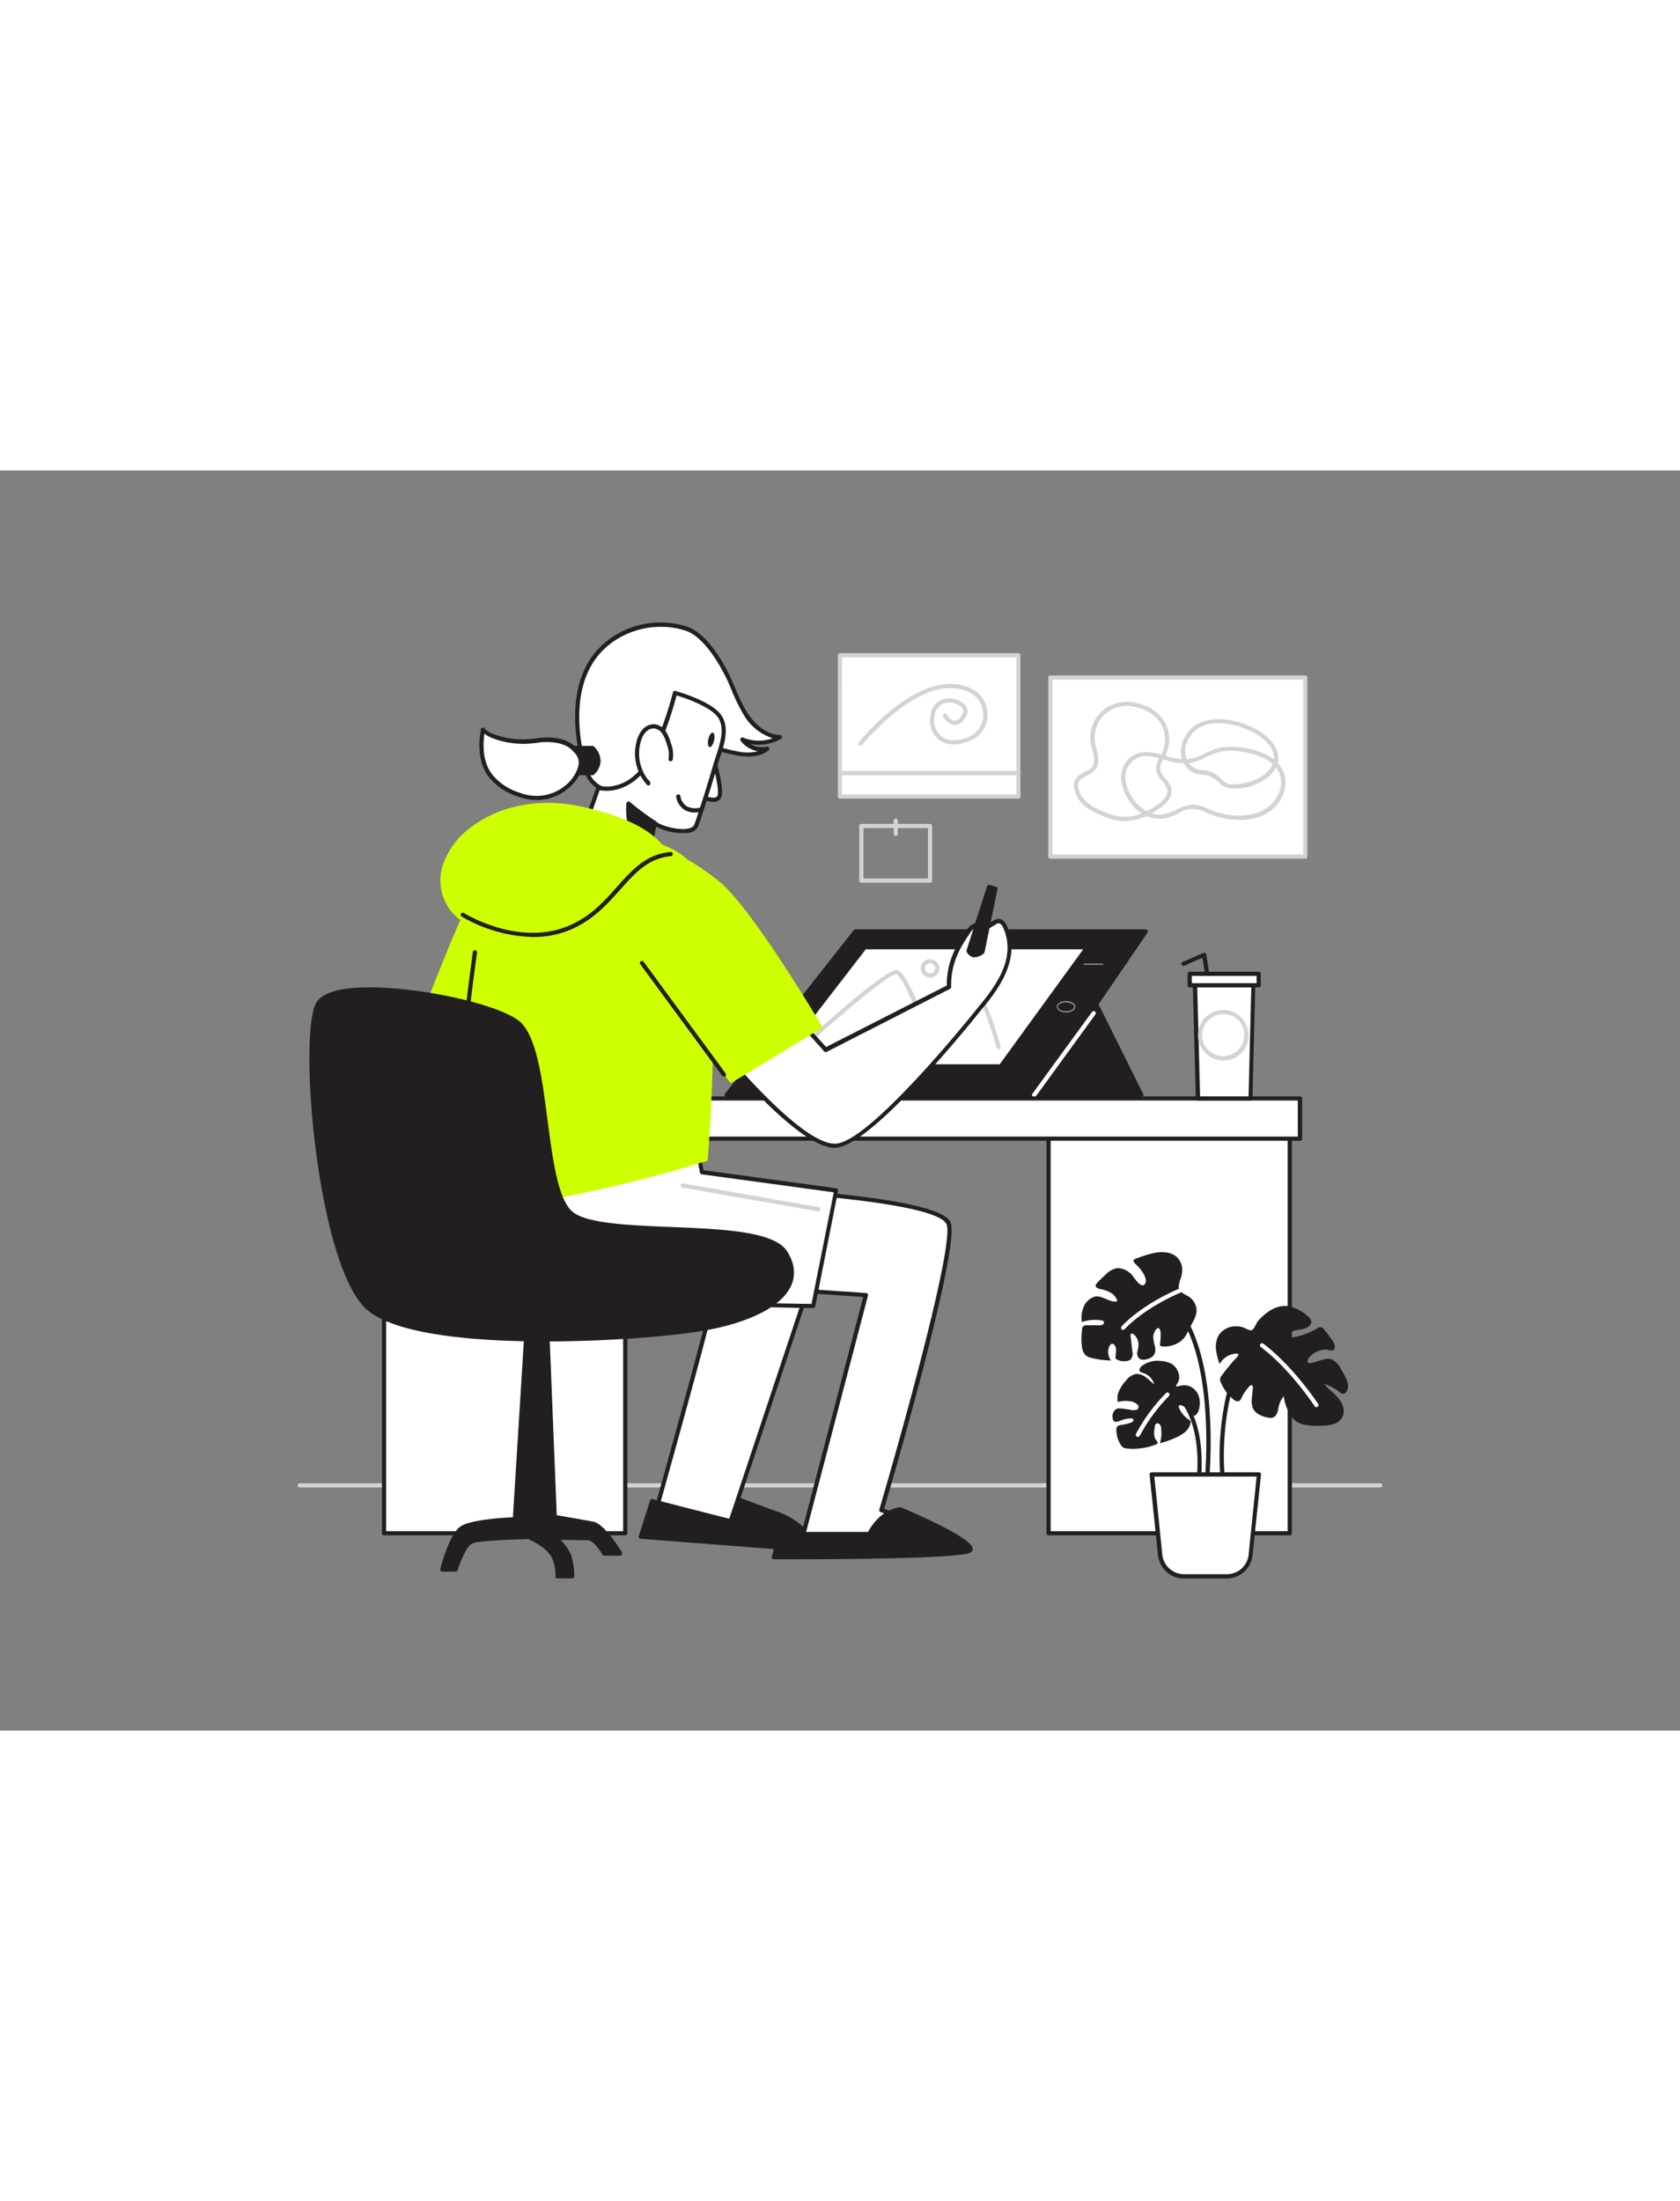 <svg xmlns="http://www.w3.org/2000/svg" viewBox="0 0 400 300" data-imageid="coding-5" imageName="Designer"
    class="illustrations_image" style="width: 229px;">
    <rect x="0" y="0" width="400" height="300" fill="#808080" stroke="none"/>
    <g id="_230_designer_flatline" data-name="#230_designer_flatline">
        <path d="M328.63,242.12H71.37a.5.5,0,0,1-.5-.5.5.5,0,0,1,.5-.5H328.63a.5.5,0,0,1,.5.5A.5.5,0,0,1,328.63,242.12Z"
            fill="#d1d3d4" />
        <rect x="249.66" y="154.42" width="57.43" height="98.6" fill="#fff" />
        <path
            d="M307.09,253.52H249.66a.5.5,0,0,1-.5-.5v-98.6a.5.5,0,0,1,.5-.5h57.43a.5.5,0,0,1,.5.5V253A.5.5,0,0,1,307.09,253.52Zm-56.93-1h56.43v-97.6H250.16Z"
            fill="#231f20" />
        <rect x="91.44" y="154.42" width="57.43" height="98.6" fill="#fff" />
        <path
            d="M148.87,253.52H91.44a.5.5,0,0,1-.5-.5v-98.6a.5.5,0,0,1,.5-.5h57.43a.5.5,0,0,1,.5.5V253A.5.5,0,0,1,148.87,253.52Zm-56.93-1h56.43v-97.6H91.94Z"
            fill="#231f20" />
        <polygon points="260.35 125.83 271.72 148.66 240.97 148.66 260.35 125.83" fill="#231f20" />
        <path
            d="M271.72,149.16H241a.51.51,0,0,1-.46-.29.49.49,0,0,1,.08-.53L260,125.51a.47.47,0,0,1,.44-.17.5.5,0,0,1,.39.27l11.36,22.83a.48.48,0,0,1,0,.48A.49.49,0,0,1,271.72,149.16Zm-29.67-1h28.86l-10.67-21.42Z"
            fill="#231f20" />
        <polygon points="173.02 148.66 246.23 148.66 272.79 109.74 203.68 109.74 173.02 148.66" fill="#231f20" />
        <path
            d="M246.23,149.16H173a.5.5,0,0,1-.39-.81l30.66-38.92a.49.49,0,0,1,.39-.19h69.11a.52.52,0,0,1,.44.27.49.49,0,0,1,0,.52l-26.56,38.91A.49.49,0,0,1,246.23,149.16Zm-72.18-1H246l25.88-37.92H203.92Z"
            fill="#231f20" />
        <polygon points="205.88 113.52 184 141.87 238.33 141.87 258.89 113.52 205.88 113.52" fill="#fff" />
        <path
            d="M238.33,142.37H184a.5.5,0,0,1-.45-.28.53.53,0,0,1,0-.53l21.89-28.35a.49.49,0,0,1,.39-.19h53a.48.48,0,0,1,.44.27.49.49,0,0,1,0,.52l-20.56,28.35A.49.49,0,0,1,238.33,142.37Zm-53.31-1h53L257.91,114H206.13Z"
            fill="#231f20" />
        <path
            d="M221.44,136.71a.5.5,0,0,1-.47-.34c-2.63-7.75-6.29-16.25-7.62-16.45h0c-1.59,0-11.79,8.43-20.85,16.67a.5.5,0,0,1-.68-.74c3.14-2.85,18.75-16.92,21.62-16.92h.11c2.56.39,7.09,13.2,8.42,17.12a.49.49,0,0,1-.32.63A.41.41,0,0,1,221.44,136.71Z"
            fill="#d1d3d4" />
        <path
            d="M237.76,137.75a.5.5,0,0,1-.48-.37c-1.76-6.25-4.27-12.92-5.45-13.27s-6.66,4.6-11.12,9.36a.5.5,0,0,1-.73-.69c2.28-2.43,9.88-10.3,12.14-9.62s5.5,11.74,6.12,14a.5.5,0,0,1-.34.62Z"
            fill="#d1d3d4" />
        <path
            d="M253.83,129c-1.23,0-2.2-.59-2.2-1.34s1-1.33,2.2-1.33,2.2.58,2.2,1.33S255.06,129,253.83,129Zm0-2.42c-1.06,0-2,.49-2,1.08s.89,1.09,2,1.09,1.95-.5,1.95-1.09S254.89,126.61,253.83,126.61Z"
            fill="#a7a9ac" />
        <path
            d="M262.57,117.66h-4.44a.13.13,0,0,1-.12-.12.13.13,0,0,1,.12-.13h4.44a.12.12,0,0,1,.12.13A.12.12,0,0,1,262.57,117.66Z"
            fill="#a7a9ac" />
        <path
            d="M246.23,149.16a.53.53,0,0,1-.3-.09.51.51,0,0,1-.11-.7L260,128.91a.5.5,0,0,1,.7-.11.51.51,0,0,1,.11.7L246.63,149A.51.51,0,0,1,246.23,149.16Z"
            fill="#fff" />
        <path
            d="M221.44,120.74a2.2,2.2,0,1,1,2.2-2.2A2.2,2.2,0,0,1,221.44,120.74Zm0-3.4a1.2,1.2,0,1,0,1.2,1.2A1.19,1.19,0,0,0,221.44,117.34Z"
            fill="#d1d3d4" />
        <rect x="83.81" y="149.51" width="225.72" height="9.57" fill="#fff" />
        <path
            d="M309.54,159.58H83.81a.5.5,0,0,1-.5-.5v-9.57a.51.51,0,0,1,.5-.5H309.54a.51.51,0,0,1,.5.5v9.57A.5.5,0,0,1,309.54,159.58Zm-225.23-1H309V150H84.31Z"
            fill="#231f20" />
        <path d="M168.71,201.28c.21.71-12.42,46.05-12.42,46.05l17.65,2.84,20.86-62.64Z" fill="#fff" />
        <path
            d="M173.94,250.67h-.08l-17.65-2.84a.51.51,0,0,1-.35-.22.58.58,0,0,1-.06-.41c4.93-17.66,12.27-44.37,12.41-45.87a.5.5,0,0,1,.27-.48l26.09-13.75a.52.52,0,0,1,.56.06.53.53,0,0,1,.15.54l-20.87,62.64A.49.49,0,0,1,173.94,250.67Zm-17-3.75,16.68,2.69,20.34-61.05-24.8,13.06C168.61,204.49,164.5,219.7,156.92,246.92Z"
            fill="#231f20" />
        <path
            d="M155.22,245.37l-2.69,8.46,42.27,3.27a17.57,17.57,0,0,0-9.6-8.65c-4.39-1.54-9.12-3.38-9.12-3.38l-2.14,5.1Z"
            fill="#231f20" />
        <path
            d="M194.8,257.6h0l-42.27-3.27a.5.5,0,0,1-.44-.65l2.69-8.46a.5.5,0,0,1,.6-.33l18.3,4.69,2-4.7a.49.49,0,0,1,.64-.27c.05,0,4.77,1.85,9.11,3.37a18,18,0,0,1,9.89,8.92.5.5,0,0,1,0,.49A.48.48,0,0,1,194.8,257.6Zm-41.61-4.22,40.75,3.16a17.15,17.15,0,0,0-8.9-7.62c-3.57-1.25-7.4-2.71-8.69-3.2l-1.95,4.64a.51.51,0,0,1-.59.3L155.55,246Z"
            fill="#231f20" />
        <path
            d="M125.55,201.88l-3,47.76s-10.14.35-12.68,2.13-4.61,9.84-4.61,9.84h3.16s1.84-6,3.86-6.72,13.5-1,13.5-1,5.54,2.14,6.43,5.81c.7,2.89.5,3.56.5,3.56h3.5a17.86,17.86,0,0,0-.7-4.86c-.7-2-3.33-4.39-3.33-4.39s5.79.12,7.72.12,3.94,3.68,3.94,3.68h3.77s-3.94-6.64-6.49-7.11-9.09-1.61-9.09-1.61l-1.78-44.5Z"
            fill="#231f20" />
        <path
            d="M136.25,263.77h-3.5a.54.54,0,0,1-.41-.2.52.52,0,0,1-.07-.45,10.59,10.59,0,0,0-.51-3.29c-.75-3.13-5.34-5.14-6-5.42-3.25.07-11.67.37-13.24,1-1.3.48-2.87,4.18-3.55,6.39a.51.51,0,0,1-.48.36H105.3a.51.51,0,0,1-.48-.63c.08-.33,2.14-8.26,4.8-10.12,2.35-1.64,10.46-2.11,12.5-2.2l2.94-47.32a.52.52,0,0,1,.26-.41.51.51,0,0,1,.48,0l4.74,2.73a.49.49,0,0,1,.25.41l1.77,44.1c1.46.25,6.54,1.13,8.7,1.54,2.68.5,6.41,6.64,6.82,7.34a.5.5,0,0,1,0,.5.51.51,0,0,1-.44.26h-3.77a.51.51,0,0,1-.44-.26c-.72-1.32-2.32-3.42-3.5-3.42-1.36,0-4.66-.06-6.48-.09a11.55,11.55,0,0,1,2.56,3.69,17.81,17.81,0,0,1,.73,5A.5.5,0,0,1,136.25,263.77Zm-3-1h2.47a16.08,16.08,0,0,0-.66-4.2c-.65-1.87-3.17-4.15-3.2-4.18a.51.51,0,0,1-.13-.55.54.54,0,0,1,.48-.32c.06,0,5.8.12,7.71.12s3.69,2.75,4.23,3.68h2.58c-1.34-2.11-4-5.81-5.68-6.12-2.51-.47-9-1.59-9.08-1.6a.5.5,0,0,1-.42-.48L129.8,204.9l-3.8-2.19-2.91,47a.5.5,0,0,1-.48.47c-2.78.1-10.43.65-12.41,2-1.8,1.26-3.54,6.39-4.25,8.93h2.14c.46-1.41,2.1-6,4-6.69s13.2-1,13.67-1l.19,0c.24.09,5.8,2.27,6.74,6.15A16.63,16.63,0,0,1,133.27,262.77Zm-10.68-13.13h0Z"
            fill="#231f20" />
        <path
            d="M183.37,171.42s39.94,2.13,42.46,7.82-16,68.26-16,68.26,19.55,6.76,16.35,8.18-35.2-1.42-35.2-1.42l15.17-58-39.52-2.66Z"
            fill="#fff" />
        <path
            d="M221.15,256.58c-9.38,0-27.61-1.59-30.18-1.82a.51.51,0,0,1-.37-.21.51.51,0,0,1-.07-.42l15-57.37-38.92-2.62a.54.54,0,0,1-.42-.29.49.49,0,0,1,.06-.51L183,171.12a.43.43,0,0,1,.42-.2c.1,0,10.12.54,20.32,1.78,20.89,2.52,22.16,5.39,22.58,6.34,2.47,5.59-14,62-15.82,68.15,5.31,1.85,16.51,6,16.59,8.05a.93.93,0,0,1-.65.9A18.43,18.43,0,0,1,221.15,256.58Zm-29.51-2.77c9.28.82,31.9,2.51,34.37,1.41h0c-.66-1.21-8.88-4.66-16.34-7.23a.5.5,0,0,1-.31-.62c5.12-17.35,18-63.39,16-67.92s-30.54-6.9-41.76-7.51l-16,21.27,38.6,2.61a.51.51,0,0,1,.38.2.57.57,0,0,1,.08.42Zm34.46,1.36Z"
            fill="#231f20" />
        <path
            d="M169.82,135.86s20.52,25.6,29.29,24.89S233,128.48,233,128.48c4.54-5.42,9.62-12.3,6.37-19.77-.32-.72-.88-1.49-1.66-1.43a2.12,2.12,0,0,0-.91.37L234,109.37c.09-.77-.89-1.32-1.64-1.11a3.38,3.38,0,0,0-1.72,1.5c-2.91,4.14-4.79,8.08-4.63,13.18l-29.36,15L185,125.05"
            fill="#fff" />
        <path
            d="M198.76,161.26c-9.11,0-28.5-24-29.33-25.09a.5.5,0,0,1,.78-.62c.2.25,19.92,24.72,28.52,24.72l.34,0c8.46-.68,33.27-31.77,33.51-32.09,4.69-5.58,9.42-12.12,6.31-19.25-.12-.28-.54-1.17-1.16-1.13a1.65,1.65,0,0,0-.69.3l-2.82,1.71a.5.5,0,0,1-.76-.48.4.4,0,0,0-.18-.37,1,1,0,0,0-.82-.2,3,3,0,0,0-1.45,1.31c-2.46,3.5-4.71,7.48-4.54,12.88a.5.5,0,0,1-.27.46l-29.36,15a.5.5,0,0,1-.6-.11L184.6,125.39a.5.5,0,0,1,0-.71.51.51,0,0,1,.71,0l11.38,12.58,28.75-14.65c-.09-5.53,2.21-9.6,4.72-13.17a3.9,3.9,0,0,1,2-1.7,2,2,0,0,1,1.75.41,1.65,1.65,0,0,1,.34.41l2.24-1.37a2.55,2.55,0,0,1,1.14-.44c.87-.07,1.64.57,2.14,1.73,3.62,8.3-2.92,16.1-6.44,20.29-1,1.28-25.32,31.73-34.21,32.45Z"
            fill="#231f20" />
        <path d="M102.65,131.49S92.08,155.44,96,158s27.78,0,27.78,0l-2.07-31" fill="#fff" />
        <path
            d="M105.07,159.58c-4.27,0-8-.3-9.36-1.2-.68-.44-2.76-1.79,1.67-14.76,2.13-6.25,4.78-12.27,4.81-12.33a.5.5,0,1,1,.91.4c-4,9.11-9.42,24.18-6.84,25.85,3,2,20,.68,27,0l-2-30.51a.5.5,0,1,1,1-.07l2.07,31a.5.5,0,0,1-.45.53C123.18,158.53,113.1,159.58,105.07,159.58Z"
            fill="#231f20" />
        <path d="M111.26,172.08s-5.17,11.48.34,18.72,82,8.11,82,8.11l5.49-27.49-32-4.36-1.86-9.51Z" fill="#fff" />
        <path
            d="M193.62,199.41h0c-.19,0-19.36-.23-39-1.34-26.45-1.5-41.07-3.85-43.45-7-5.62-7.38-.62-18.74-.4-19.22a.49.49,0,0,1,.33-.28l54-14.53a.47.47,0,0,1,.4.06.49.49,0,0,1,.22.32l1.79,9.17,31.61,4.3a.48.48,0,0,1,.34.21.47.47,0,0,1,.08.38L194.11,199A.5.5,0,0,1,193.62,199.41Zm-82-26.91c-.65,1.59-4.48,11.62.38,18,4.22,5.54,54.72,7.6,81.21,7.92l5.31-26.57-31.44-4.28a.5.5,0,0,1-.42-.4l-1.75-9Z"
            fill="#231f20" />
        <path
            d="M142.6,75.37a6.88,6.88,0,0,1-2-1.82A10.55,10.55,0,0,1,139,70c-2.71-9.8-2.73-22.35,6-29.06a20.28,20.28,0,0,1,18.34-3.25c4.24,1.38,7.84,7.21,9.73,11,1.55,3.07,2.6,6.41,4.44,9.31s4.77,5.44,8.21,5.61a10.36,10.36,0,0,1-9,.54,5.87,5.87,0,0,0,5.95,2.23c-2,1.59-4.86,1.53-7.38,1s-5-1.33-7.59-1c-4,.45-6.6,3.39-9.73,5.52C154,74.5,147.14,78,142.6,75.37Z"
            fill="#fff" />
        <path
            d="M146.37,76.81a7.83,7.83,0,0,1-4-1h0a7.17,7.17,0,0,1-2.17-2,11.14,11.14,0,0,1-1.68-3.76c-1.32-4.8-4.8-21.14,6.15-29.58a20.73,20.73,0,0,1,18.81-3.33c4.54,1.47,8.23,7.65,10,11.2.6,1.2,1.14,2.45,1.65,3.66a39.54,39.54,0,0,0,2.76,5.62c1,1.55,3.72,5.17,7.81,5.37a.49.49,0,0,1,.46.38.48.48,0,0,1-.24.55,10.88,10.88,0,0,1-7.3,1.19,5.3,5.3,0,0,0,3.92.66.5.5,0,0,1,.43.88c-1.79,1.41-4.41,1.79-7.79,1.14-.6-.11-1.2-.25-1.8-.39a16.92,16.92,0,0,0-5.63-.64c-2.83.32-4.93,2-7.16,3.69-.76.59-1.54,1.19-2.35,1.75C155.91,73.82,150.91,76.81,146.37,76.81Zm10.95-39.59a19.83,19.83,0,0,0-12.06,4.08c-10.45,8.07-7.08,23.87-5.79,28.53A10.11,10.11,0,0,0,141,73.25a6.23,6.23,0,0,0,1.87,1.69h0c4.82,2.8,12.57-2,14.83-3.53.78-.53,1.55-1.13,2.29-1.71,2.24-1.74,4.56-3.54,7.67-3.89a17.63,17.63,0,0,1,6,.66c.59.13,1.18.27,1.77.38a11.15,11.15,0,0,0,5.06,0,6.42,6.42,0,0,1-4.13-2.5.5.5,0,0,1,0-.6.48.48,0,0,1,.58-.15,9.93,9.93,0,0,0,7.06.15,12.21,12.21,0,0,1-6.91-5.57,39.45,39.45,0,0,1-2.84-5.76c-.51-1.19-1-2.43-1.63-3.6-1.38-2.75-5.07-9.29-9.43-10.7A19,19,0,0,0,157.32,37.22Z"
            fill="#231f20" />
        <path d="M169.7,68.25S172.43,76.79,171,78s-4.4-.69-4.4-.69" fill="#fff" />
        <path
            d="M169.79,78.91a7.45,7.45,0,0,1-3.43-1.18.5.5,0,1,1,.54-.84c.7.44,2.89,1.53,3.8.73.69-.59-.2-5.24-1.48-9.21a.51.51,0,0,1,.33-.63.5.5,0,0,1,.63.32c.66,2.08,2.71,9,1.17,10.28A2.28,2.28,0,0,1,169.79,78.91Z"
            fill="#231f20" />
        <path
            d="M171.36,58.46c2.33,3.32,0,8.3-1,11.69q-2.07,7.16-4.47,14.21c-1,3-8.88.83-10-.46l-2.14,12.31-16.57-5.73,5.33-14.93s5.33,1.54,10.13-3.77,8.14-18.85,8.14-18.85S169.09,55.21,171.36,58.46Z"
            fill="#fff" />
        <path
            d="M153.74,96.71l-.16,0L137,91a.48.48,0,0,1-.29-.25.58.58,0,0,1,0-.39L142,75.38a.49.49,0,0,1,.6-.31c.21.05,5.11,1.37,9.63-3.63s8-18.49,8-18.63a.48.48,0,0,1,.23-.31.5.5,0,0,1,.38,0c.35.1,8.52,2.37,10.87,5.72h0c2.08,3,.74,7-.35,10.3-.21.64-.41,1.25-.58,1.82-1.38,4.75-2.88,9.54-4.48,14.23A2.76,2.76,0,0,1,164,86.24a13.65,13.65,0,0,1-7.81-1.46l-2,11.52a.47.47,0,0,1-.24.34A.45.45,0,0,1,153.74,96.71Zm-15.93-6.54,15.54,5.38,2-11.74a.5.5,0,0,1,.87-.24c.72.83,5.05,2.19,7.59,1.69.86-.17,1.38-.53,1.56-1.07,1.59-4.67,3.1-9.44,4.47-14.18.17-.58.38-1.2.59-1.86,1-3.05,2.28-6.85.48-9.41s-8-4.64-9.82-5.18c-.67,2.55-3.77,13.73-8.13,18.55-4.19,4.63-8.73,4.28-10.18,4Z"
            fill="#231f20" />
        <path d="M166.78,80.76s-4.35,1.24-5.24-3.15" fill="#fff" />
        <path
            d="M165.45,81.42A4.68,4.68,0,0,1,163,80.8a4.48,4.48,0,0,1-2-3.09.51.51,0,0,1,1-.2,3.52,3.52,0,0,0,1.5,2.43,4.47,4.47,0,0,0,3.11.34.5.5,0,1,1,.27,1A5.9,5.9,0,0,1,165.45,81.42Z"
            fill="#231f20" />
        <path
            d="M159.67,68.74a6.79,6.79,0,0,0-.41-3.66,10.08,10.08,0,0,0-1.12-2.66,3.32,3.32,0,0,0-2.36-1.51,3,3,0,0,0-2.29,1,5.56,5.56,0,0,0-1.26,2.2A10.65,10.65,0,0,0,154.4,74.5l-.19-.36"
            fill="#fff" />
        <path
            d="M154.4,75a.52.52,0,0,1-.37-.16,11.23,11.23,0,0,1-2.28-10.93,6,6,0,0,1,1.38-2.39,3.55,3.55,0,0,1,2.69-1.11,3.7,3.7,0,0,1,2.73,1.73,10.38,10.38,0,0,1,1.19,2.79,7.25,7.25,0,0,1,.42,3.93.51.51,0,0,1-.62.36.5.5,0,0,1-.35-.61,6.47,6.47,0,0,0-.41-3.38,9.09,9.09,0,0,0-1.06-2.52,2.75,2.75,0,0,0-2-1.3,2.52,2.52,0,0,0-1.9.81,5.07,5.07,0,0,0-1.15,2,10.21,10.21,0,0,0,1.63,9.42.54.54,0,0,1,.33.26l.18.36a.49.49,0,0,1-.16.64A.47.47,0,0,1,154.4,75Z"
            fill="#231f20" />
        <ellipse cx="169.34" cy="64.14" rx="1.77" ry="0.7" transform="translate(69.77 215.38) rotate(-77.39)"
            fill="#231f20" />
        <path d="M155.88,83.9a61.13,61.13,0,0,1-6.23-4.63s-1,8.66,4.93,10.65Z" fill="#231f20" />
        <path
            d="M154.58,90.42a.45.45,0,0,1-.16,0c-6.22-2.09-5.31-10.81-5.27-11.18a.51.51,0,0,1,.31-.41.52.52,0,0,1,.51.08,62,62,0,0,0,6.18,4.6.51.51,0,0,1,.22.52l-1.3,6a.51.51,0,0,1-.24.33A.55.55,0,0,1,154.58,90.42ZM150.1,80.29c0,2.14.28,7.25,4.12,8.95l1.1-5.11A62.06,62.06,0,0,1,150.1,80.29Z"
            fill="#231f20" />
        <path
            d="M108.16,175.87s.9-61.2,10.08-75.29,33-17.27,44.36-8.87,5.89,72.6,5.89,72.6S132.27,175.87,108.16,175.87Z"
            fill="#cdff00" class="target-color" />
        <path d="M154.67,88.11A66.32,66.32,0,0,1,171.43,98c7.86,6.53,24.45,34.61,24.45,34.61L174,145.86l-19.64-24.22Z"
            fill="#cdff00" class="target-color" />
        <path d="M127.7,91.92s-11.45,1.29-17.51,13.86c-3.28,6.82-11.68,28.84-11.68,28.84l25.26,2.91Z" fill="#cdff00"
            class="target-color" />
        <path
            d="M172.36,144.33a.49.49,0,0,1-.4-.21l-19.51-26.57a.5.5,0,0,1,.1-.7.51.51,0,0,1,.7.11l19.51,26.57a.5.5,0,0,1-.4.8Z"
            fill="#231f20" />
        <path d="M230.6,114.3l4.88-15.15,1.52.44-3.07,14.94S231.77,116.61,230.6,114.3Z" fill="#231f20" />
        <path
            d="M232.1,115.89l-.34,0a2.24,2.24,0,0,1-1.61-1.34.5.5,0,0,1,0-.38L235,99a.52.52,0,0,1,.62-.33l1.52.44a.5.5,0,0,1,.35.58l-3.07,15a.48.48,0,0,1-.14.25A3.53,3.53,0,0,1,232.1,115.89Zm-1-1.65a1.19,1.19,0,0,0,.79.64,2.2,2.2,0,0,0,1.54-.61l2.95-14.33-.61-.17Z"
            fill="#231f20" />
        <path
            d="M138.32,80c-9-2-19-.6-26.27,5a18.59,18.59,0,0,0-6.63,9,11.78,11.78,0,0,0,1.86,10.78c6.9,8.29,22.05,8.25,31.42,5.54,6.39-1.84,25.31-10.82,20.1-19.64C155.05,84.37,145.07,81.45,138.32,80Z"
            fill="#cdff00" class="target-color" />
        <path
            d="M126.86,111.07a35.45,35.45,0,0,1-16.93-4.87.49.49,0,0,1-.16-.69.5.5,0,0,1,.69-.15c.12.08,12.49,7.77,24.2,3.33,5.62-2.13,9-5.91,12.23-9.56,3.57-4,6.94-7.78,12.76-8.31a.5.5,0,0,1,.54.46.49.49,0,0,1-.45.54c-5.42.49-8.52,4-12.1,8-3.18,3.57-6.78,7.61-12.63,9.83A23,23,0,0,1,126.86,111.07Z"
            fill="#231f20" />
        <path
            d="M109.06,154h0a.5.5,0,0,1-.48-.52c.73-15.83,4-38.61,4-38.84a.51.51,0,0,1,.57-.42.5.5,0,0,1,.42.56c0,.23-3.31,23-4,38.74A.5.5,0,0,1,109.06,154Z"
            fill="#231f20" />
        <path d="M185.75,253.19H207s2.31-5.15,7.29-5.86c0,0,19.38,8.19,16.53,9.87s-46.57,1.5-46.57,1.5Z"
            fill="#231f20" />
        <path
            d="M188.71,259.21h-4.47a.49.49,0,0,1-.39-.19.5.5,0,0,1-.09-.44l1.5-5.51a.5.5,0,0,1,.49-.37h20.94c.59-1.15,3-5.21,7.53-5.86a.46.46,0,0,1,.26,0c4,1.68,17,7.36,17.13,9.84a1,1,0,0,1-.53.92C228.65,259.06,200.3,259.21,188.71,259.21Zm-3.81-1c17.53.05,43.69-.27,45.67-1.44,0-1.24-8.47-5.59-16.35-8.93-4.54.74-6.74,5.51-6.76,5.56a.5.5,0,0,1-.46.29H186.13Z"
            fill="#231f20" />
        <path
            d="M169.69,204c13.53-2.85,22.6-9.18,17.28-17.72s-43.53-3-51-9.33-4.8-39.9-13-45.65S79.62,119.74,75.69,127s0,60.09,11.45,71.82S156.49,206.72,169.69,204Z"
            fill="#231f20" />
        <path
            d="M130,207.35h-2.26c-15.2-.13-34.65-1.66-41-8.14C75.42,187.53,71,134.68,75.25,126.79c.73-1.35,2.4-2.34,5-3,10.87-2.58,36,2.12,43,7,4.41,3.09,5.78,13.62,7.11,23.8,1.21,9.3,2.46,18.91,5.95,21.88,3.32,2.82,13.52,3.23,23.39,3.63,12.15.49,24.72,1,27.73,5.82,1.74,2.8,2.08,5.5,1,8-2,4.62-8.58,8.33-18.61,10.44h0C162.93,205.88,146.09,207.35,130,207.35ZM87.85,124.12a33.61,33.61,0,0,0-7.4.69c-2.28.54-3.74,1.37-4.32,2.46-3.88,7.17.35,59.91,11.37,71.23,11.21,11.51,68.81,7.75,82.08,5h0c9.57-2,16.09-5.6,17.9-9.86.94-2.2.63-4.59-.93-7.1-2.73-4.38-15-4.87-26.92-5.35-10.5-.42-20.42-.82-24-3.87-3.78-3.22-5-12.59-6.29-22.51s-2.64-20.28-6.7-23.11C117.24,127.89,99.84,124.12,87.85,124.12ZM169.69,204h0Z"
            fill="#231f20" />
        <path d="M194.8,176.37h-.08l-32.24-5.64a.5.5,0,0,1,.17-1l32.24,5.64a.5.5,0,0,1-.09,1Z" fill="#d1d3d4" />
        <path
            d="M287.75,242l-1-.11c0-.29,3.15-29.24-6.87-42.1l.79-.61c4.32,5.54,6.83,14.44,7.44,26.45A112.72,112.72,0,0,1,287.75,242Z"
            fill="#231f20" />
        <path
            d="M284.3,245.69a3.43,3.43,0,0,1,.1-1c2.39-15.15-1.66-22.21-5.48-25.47l.65-.76c4,3.42,8.28,10.78,5.82,26.39-.06.38-.1.63-.1.73Z"
            fill="#231f20" />
        <path
            d="M279.11,212.79a5.72,5.72,0,0,0-2.66-.78,6.13,6.13,0,0,0-4.71,1.29c-.33.32-.62.86-.32,1.21a1.19,1.19,0,0,0,.64.3,4,4,0,0,1,2.75,2.75c-.69-.51-1.28-1.16-2-1.67a3.37,3.37,0,0,0-2.39-.78,4,4,0,0,0-2.33,1.56A9.26,9.26,0,0,0,266.5,219a4.29,4.29,0,0,0-.36,2.77,6.67,6.67,0,0,1,2.81-.19,3.32,3.32,0,0,1,1.82.75.91.91,0,0,1,.32.48.8.8,0,0,1-.63.85,2.54,2.54,0,0,1-1.16,0,20.39,20.39,0,0,0-2.47-.35,2.43,2.43,0,0,0-.93.06,2,2,0,0,0-1,2.06,1.22,1.22,0,0,0,.35.91c.41.32,1,.09,1.48-.11a7.26,7.26,0,0,1,2.64-.56.61.61,0,0,1,.3.05.44.44,0,0,1,.08.65,1.19,1.19,0,0,1-.64.37,13.9,13.9,0,0,1-2.1.49c-.41.06-.89.15-1.09.52a1.13,1.13,0,0,0-.11.52,6.4,6.4,0,0,0,1.12,3.81,1.83,1.83,0,0,0,.48.52,2.07,2.07,0,0,0,.89.24,14.58,14.58,0,0,0,7-1,.62.62,0,0,0,.29-.21c.13-.23-.09-.5-.26-.7-.74-.91-.57-2.22-.36-3.37a1,1,0,0,1,.26-.6.67.67,0,0,1,.9.14,1.69,1.69,0,0,1,.33.94,8.77,8.77,0,0,1-.28,3.53,17.88,17.88,0,0,0,3.35-1.14,10.35,10.35,0,0,0,2.44-1.35,4,4,0,0,0,1.49-2.3.74.74,0,0,0-.05-.51.83.83,0,0,0-.3-.26,6.32,6.32,0,0,1-2.36-2.78c-.1-.24-.15-.57.07-.69a.48.48,0,0,1,.29,0c1.26.21,1.9,1.62,2.94,2.37a.53.53,0,0,0,.29.12.46.46,0,0,0,.34-.15,2.69,2.69,0,0,0,.81-1.46,5.27,5.27,0,0,0-.18-3.33,3.77,3.77,0,0,0-2.44-2.19,4.31,4.31,0,0,0-1.56-.07c-.18,0-1.14.34-1.27.22s.38-.84.5-1.08C281.19,215.49,280.32,213.59,279.11,212.79Z"
            fill="#231f20" />
        <path
            d="M294.22,203.74a4.82,4.82,0,0,0-4,2.07,5.52,5.52,0,0,0-.7,3.46,16,16,0,0,0,.86,3.47,4.89,4.89,0,0,1,3.82-2.49c1.63-.14-.27,1.43-.55,1.76-.92,1.08-1.8,2.19-2.67,3.31a2,2,0,0,0-.49,1,2,2,0,0,0,.34,1.13,10.22,10.22,0,0,0,3,3.83,1.24,1.24,0,0,0,1.3.21,1.45,1.45,0,0,0,.44-.64,11.4,11.4,0,0,1,1.85-2.76c.18-.21.47-.42.7-.27s.19.38.17.6l-.21,2.23a5.29,5.29,0,0,0,.14,2.41c.53,1.42,2.13,2.13,3.62,2.41a2.37,2.37,0,0,0,1.24,0c.8-.28,1.13-1.23,1.27-2.07a6.15,6.15,0,0,1,1.31-3,11.19,11.19,0,0,0,1.37,4.13,5.59,5.59,0,0,0,1.47,1.77,5.28,5.28,0,0,0,2.17.9,16.3,16.3,0,0,0,4,.22,10,10,0,0,0,2.74-.35,3.71,3.71,0,0,0,2.16-1.63c.79-1.42.18-3.25-.84-4.51s-2.4-2.2-3.46-3.43a9.68,9.68,0,0,1,3.61,1.88,1.34,1.34,0,0,0,1,.46.89.89,0,0,0,.46-.26c1.58-1.58-.24-4.25-1.08-5.67a4.61,4.61,0,0,0-2.24-2.3,3.66,3.66,0,0,0-1.8,0c-.9.15-5.36,2.18-3.46-.49a5.24,5.24,0,0,1,4.14-1.81c.77.07,1.94.69,1.92-.75a2.7,2.7,0,0,0-.58-1.41,30.94,30.94,0,0,0-2-2.67,1.31,1.31,0,0,0-.75-.53,1.28,1.28,0,0,0-.75.21,17.06,17.06,0,0,1-5.94,2.22c-.48,0-1.15-.15-1.07-.62a.7.7,0,0,1,.31-.41c1.27-1,3.17-.57,4.47-1.49a1.56,1.56,0,0,0,.71-1.12c0-.67-.55-1.2-1.09-1.61a9.48,9.48,0,0,0-4.77-2.21c-2.63-.21-5,1.52-6.77,3.49-.59.67-1,2.41-1.91,2.3A15.2,15.2,0,0,1,296,204,5.73,5.73,0,0,0,294.22,203.74Z"
            fill="#231f20" />
        <path
            d="M281.48,189.9a4.36,4.36,0,0,0-1.31-2.66c-1.34-1.22-3.35-1.28-5.14-1a26.29,26.29,0,0,0-3.94,1.17c-1.29.37-1.67.66-.52,1.71.81.73,3,3.34,2,4.59s-2.68-1.94-3.33-2.47a4.76,4.76,0,0,0-3.16-1.35,4.93,4.93,0,0,0-2.72,1.44,28.67,28.67,0,0,0-2.22,2.19,1.11,1.11,0,0,0-.26.39c-.16.58.63.92,1.22,1,1.69.31,3.58,1.19,3.92,2.87-1.74.43-3.38-1.33-5.16-1.14a4.05,4.05,0,0,0-2.85,2.53,6.42,6.42,0,0,0-.43,3.57,9.54,9.54,0,0,1,4.68-.4.81.81,0,0,1,.52.23.58.58,0,0,1-.23.78,1.54,1.54,0,0,1-.88.15l-2.9,0a1.26,1.26,0,0,0-.81.19,1.14,1.14,0,0,0-.32.75,15.68,15.68,0,0,0-.05,4,3.4,3.4,0,0,0,.91,2.22,3.49,3.49,0,0,0,1.54.66,20.34,20.34,0,0,0,4.47.56,3.52,3.52,0,0,1-.45-3.23c.6-1.4,1.62-.59,1.67.68,0,.6-.11,1.19-.13,1.79a.63.63,0,0,0,.06.33.6.6,0,0,0,.23.18,3.67,3.67,0,0,0,2.6.34,1.67,1.67,0,0,0,.69-.31,2.17,2.17,0,0,0,.42-2l-.41-3.61a.56.56,0,0,1,.1-.49c.18-.18.5,0,.69.14a3.24,3.24,0,0,1,1.08,2.63c0,.57-.24,1.12-.28,1.68a1.63,1.63,0,0,0,.6,1.51,2,2,0,0,0,1.54.08,3,3,0,0,0,1.75-.91,2.7,2.7,0,0,0,.33-2.12,13.41,13.41,0,0,1-.42-2.17c0-1.48,1.52-3.6,1.77-1a18.13,18.13,0,0,1-.15,2.54.74.74,0,0,0,0,.33.68.68,0,0,0,.57.27,6.32,6.32,0,0,0,3.41-.66,5.32,5.32,0,0,0,1.86-1.5,8.79,8.79,0,0,0,.93-1.67c1.21-2.57,3.14-4.58.89-7.33-.77-.94-2.2-1.19-2.92-2.15-.85-1.14.46-2.95.51-4.38A6.11,6.11,0,0,0,281.48,189.9Z"
            fill="#231f20" />
        <path d="M274.27,239h25.5l-2,19.14a5.7,5.7,0,0,1-5.68,5.12H281.9a5.7,5.7,0,0,1-5.67-5.12Z" fill="#fff" />
        <path
            d="M292.13,263.79H281.9a6.21,6.21,0,0,1-6.19-5.59l-2-19.14a.54.54,0,0,1,.13-.39.52.52,0,0,1,.39-.17h25.5a.49.49,0,0,1,.38.17.47.47,0,0,1,.13.39l-2,19.14A6.2,6.2,0,0,1,292.13,263.79Zm-17.29-24.26,1.9,18.57a5.18,5.18,0,0,0,5.16,4.66h10.23a5.18,5.18,0,0,0,5.16-4.66l1.91-18.57Z"
            fill="#231f20" />
        <path d="M290.56,239.35c0-.18-2-18.5,7-33.26l.86.52c-8.81,14.46-6.85,32.44-6.83,32.62Z" fill="#231f20" />
        <path
            d="M267.4,204.6a.51.51,0,0,1-.34-.14.5.5,0,0,1,0-.71c5.22-5.5,13.44-8.85,13.79-9a.5.5,0,1,1,.37.93c-.08,0-8.37,3.4-13.44,8.75A.5.5,0,0,1,267.4,204.6Z"
            fill="#fff" />
        <path
            d="M270.92,230.08a.5.5,0,0,1-.44-.73,41.59,41.59,0,0,1,7.14-9.7.49.49,0,0,1,.7,0,.5.5,0,0,1,0,.7,40.85,40.85,0,0,0-6.94,9.45A.51.51,0,0,1,270.92,230.08Z"
            fill="#fff" />
        <path
            d="M313.44,223a.52.52,0,0,1-.42-.22c-.24-.37-6-9-12.83-14.1a.5.5,0,0,1-.1-.7.51.51,0,0,1,.7-.1c6.82,5.15,12.44,13.42,13.06,14.34a.5.5,0,0,1-.14.69A.46.46,0,0,1,313.44,223Z"
            fill="#fff" />
        <rect x="250.08" y="49.3" width="60.71" height="42.62" fill="#fff" />
        <path
            d="M310.78,92.42h-60.7a.5.5,0,0,1-.5-.5V49.3a.5.5,0,0,1,.5-.5h60.7a.5.5,0,0,1,.5.5V91.92A.5.5,0,0,1,310.78,92.42Zm-60.2-1h59.7V49.8h-59.7Z"
            fill="#d1d3d4" />
        <path
            d="M289.26,132.38a.51.51,0,0,1-.5-.42L286.3,116,282,117.9a.5.5,0,0,1-.66-.26.49.49,0,0,1,.26-.65l4.91-2.12a.49.49,0,0,1,.44,0,.51.51,0,0,1,.26.36l2.56,16.55a.49.49,0,0,1-.42.57Z"
            fill="#231f20" />
        <polygon points="297.74 149.51 285.22 149.51 284.54 122.56 298.42 122.56 297.74 149.51" fill="#fff" />
        <path
            d="M297.74,150H285.22a.5.5,0,0,1-.5-.48L284,122.58a.51.51,0,0,1,.14-.36.52.52,0,0,1,.36-.16h13.88a.53.53,0,0,1,.5.52l-.68,27A.5.5,0,0,1,297.74,150Zm-12-1h11.54l.65-25.95H285.05Z"
            fill="#231f20" />
        <rect x="283.27" y="119.83" width="16.42" height="2.73" fill="#fff" />
        <path
            d="M299.69,123.06H283.27a.5.5,0,0,1-.5-.5v-2.73a.5.5,0,0,1,.5-.5h16.42a.5.5,0,0,1,.5.5v2.73A.5.5,0,0,1,299.69,123.06Zm-15.92-1h15.42v-1.73H283.77Z"
            fill="#231f20" />
        <path
            d="M291.75,140.41a6,6,0,1,1,5.49-6A5.76,5.76,0,0,1,291.75,140.41Zm0-10.95a5,5,0,1,0,4.49,5A4.76,4.76,0,0,0,291.75,129.46Z"
            fill="#d1d3d4" />
        <path
            d="M267.9,83.48a11.17,11.17,0,0,1-3.6-.62A24.3,24.3,0,0,1,259.93,81h0c-.34-.19-.67-.41-1-.63a7.28,7.28,0,0,1-3.21-4.81,3.2,3.2,0,0,1,.34-2.1,4.81,4.81,0,0,1,2.2-1.67,5.71,5.71,0,0,0,1.6-1c1-1.07.61-2.63.21-4.28-.11-.42-.21-.83-.29-1.23a8.65,8.65,0,0,1,1.9-7.28,8.81,8.81,0,0,1,7.43-2.89c3.88.44,6.94,2.31,8.4,5.12a8.68,8.68,0,0,1-.41,8.34,4.79,4.79,0,0,0-.88,2.6,4.48,4.48,0,0,0,1.25,2.16,5.66,5.66,0,0,1,1.46,2.61c.24,1.64-.84,3.21-3.3,4.8A14.17,14.17,0,0,1,267.9,83.48Zm-7.47-3.36a23.07,23.07,0,0,0,4.19,1.79c4.22,1.44,7.53-.13,10.48-2,2.1-1.37,3-2.61,2.85-3.82a4.82,4.82,0,0,0-1.24-2.12,5.38,5.38,0,0,1-1.47-2.69,5.39,5.39,0,0,1,.95-3.12,7.75,7.75,0,0,0,.44-7.47c-1.3-2.51-4.08-4.18-7.62-4.59a7.77,7.77,0,0,0-6.57,2.56,7.66,7.66,0,0,0-1.67,6.43c.08.38.18.78.28,1.18.43,1.75.92,3.74-.45,5.2a6.45,6.45,0,0,1-1.89,1.24A4,4,0,0,0,256.93,74a2.24,2.24,0,0,0-.21,1.46,6.37,6.37,0,0,0,2.81,4.12,10.71,10.71,0,0,0,.9.59Z"
            fill="#d1d3d4" />
        <path
            d="M295.13,83.19a20.08,20.08,0,0,1-7.47-1.55l-.5-.2a6.42,6.42,0,0,0-6.79.26,12.11,12.11,0,0,1-3.48,1.17,8.18,8.18,0,0,1-7.15-3.1h0A11.29,11.29,0,0,1,267,74a6.13,6.13,0,0,1,3.35-6.45c2.32-1,4.79-.31,7.19.37a14.23,14.23,0,0,0,5.37.82,12.78,12.78,0,0,0,4-1.38,22.69,22.69,0,0,1,2.52-1.07c4-1.33,11.73,0,14.77,3.34a6.86,6.86,0,0,1,1.65,6.57,9.62,9.62,0,0,1-6.31,6.38A14.19,14.19,0,0,1,295.13,83.19Zm-11.07-3.6h.24a9.71,9.71,0,0,1,3.25.91l.48.2a16.45,16.45,0,0,0,11.13.87,8.62,8.62,0,0,0,5.66-5.67,5.92,5.92,0,0,0-1.43-5.65c-2.74-3-10.05-4.29-13.71-3.06a21.22,21.22,0,0,0-2.41,1A13.73,13.73,0,0,1,283,69.7a15.2,15.2,0,0,1-5.76-.86c-2.32-.66-4.52-1.29-6.51-.41A5.17,5.17,0,0,0,268,73.84a10.35,10.35,0,0,0,2.54,5.27c1.06,1.19,3.28,3.15,6.28,2.77A11.38,11.38,0,0,0,280,80.79,9.93,9.93,0,0,1,284.06,79.59Z"
            fill="#d1d3d4" />
        <path
            d="M293.71,75.7a4.33,4.33,0,0,1-3.55-1.49A6.65,6.65,0,0,0,288.5,73a6.84,6.84,0,0,0-2.33-.63,5.15,5.15,0,0,1-3.77-1.8,5.93,5.93,0,0,1-1.11-4.82,8,8,0,0,1,3.7-5.32c5.27-3.1,15.05.13,18.24,4.71,1.13,1.62,2.42,4.83-1.6,8.08a12.72,12.72,0,0,1-7.29,2.5h0Zm-3.6-15.54a9.11,9.11,0,0,0-4.61,1.08,7,7,0,0,0-3.22,4.64,4.85,4.85,0,0,0,.91,4,4.2,4.2,0,0,0,3.12,1.44,6.74,6.74,0,0,1,4.54,2.16,3.57,3.57,0,0,0,3.43,1.19h0A12.12,12.12,0,0,0,301,72.4c2.55-2.07,3-4.4,1.41-6.73C300.27,62.59,294.77,60.16,290.11,60.16Z"
            fill="#d1d3d4" />
        <path d="M141.1,72.06s3.23-2.62,0-6h-5.21s1.12,4.37,0,6Z" fill="#231f20" />
        <path
            d="M141.1,72.56h-5.21a.52.52,0,0,1-.45-.27.51.51,0,0,1,0-.52c.81-1.17.22-4.42-.08-5.57a.57.57,0,0,1,.09-.44.51.51,0,0,1,.4-.19h5.21a.55.55,0,0,1,.36.15A4.84,4.84,0,0,1,143,69.35a4.75,4.75,0,0,1-1.62,3.1A.51.51,0,0,1,141.1,72.56Zm-4.43-1h4.23A3.66,3.66,0,0,0,142,69.28a3.73,3.73,0,0,0-1.15-2.71h-4.36A11.6,11.6,0,0,1,136.67,71.56Z"
            fill="#231f20" />
        <path
            d="M138.27,70.08a3.74,3.74,0,0,0-1.13-3.19,7.91,7.91,0,0,0-1.31-1.34,8.34,8.34,0,0,0-3.09-1.22c-2.43-.59-5.27.16-7.75.21a19.72,19.72,0,0,1-7.78-1.44A5.24,5.24,0,0,1,115,61.65c-.62,3.63-.54,7.63,1.55,10.68a13.89,13.89,0,0,0,7,4.83,11.27,11.27,0,0,0,11.23-1.63,9.69,9.69,0,0,0,3.18-4.19A6.53,6.53,0,0,0,138.27,70.08Z"
            fill="#fff" />
        <path
            d="M127.88,78.46a13.57,13.57,0,0,1-4.54-.83,14.34,14.34,0,0,1-7.23-5c-1.87-2.73-2.41-6.44-1.62-11a.51.51,0,0,1,.37-.4.49.49,0,0,1,.51.18,4.89,4.89,0,0,0,2,1.3A19.65,19.65,0,0,0,125,64c.82,0,1.67-.11,2.57-.21a15.51,15.51,0,0,1,5.31,0,8.81,8.81,0,0,1,3.28,1.3,9.79,9.79,0,0,1,1.39,1.42,4.21,4.21,0,0,1,1.23,3.59h0a6.66,6.66,0,0,1-.37,1.36,10.29,10.29,0,0,1-3.34,4.41A11.5,11.5,0,0,1,127.88,78.46ZM115.33,62.67c-.52,3.9,0,7,1.61,9.37a13.3,13.3,0,0,0,6.74,4.65,10.84,10.84,0,0,0,10.76-1.55,9.27,9.27,0,0,0,3-4,6.16,6.16,0,0,0,.33-1.16,3.3,3.3,0,0,0-1-2.8A8.15,8.15,0,0,0,135.53,66a8,8,0,0,0-2.91-1.13,14.75,14.75,0,0,0-5,0c-.88.09-1.8.19-2.66.21a20.7,20.7,0,0,1-8-1.47A7.89,7.89,0,0,1,115.33,62.67Zm22.94,7.41h0Z"
            fill="#231f20" />
        <rect x="200" y="44.01" width="42.46" height="28.04" fill="#fff" />
        <path
            d="M242.46,72.56H200a.5.5,0,0,1-.5-.5V44a.5.5,0,0,1,.5-.5h42.46a.51.51,0,0,1,.5.5V72.06A.51.51,0,0,1,242.46,72.56Zm-42-1H242V44.51H200.5Z"
            fill="#d1d3d4" />
        <rect x="200" y="72.06" width="42.46" height="5.55" fill="#fff" />
        <path
            d="M242.46,78.11H200a.5.5,0,0,1-.5-.5V72.06a.5.5,0,0,1,.5-.5h42.46a.5.5,0,0,1,.5.5v5.55A.5.5,0,0,1,242.46,78.11Zm-42-1H242V72.56H200.5Z"
            fill="#d1d3d4" />
        <path
            d="M204.86,65.53a.49.49,0,0,1-.39-.81c.48-.6,12-14.73,22.74-13.88,4.28.34,7.2,2.58,7.82,6a6.76,6.76,0,0,1-3.71,7.36c-3,1.39-5.78,1.37-7.72-.06a5.81,5.81,0,0,1-2.06-5.74,4.37,4.37,0,0,1,3.13-4,5.23,5.23,0,0,1,5.12,1.45,2.18,2.18,0,0,1,.33,2.45c-.76,1.47-1.66,2.24-2.68,2.28-1.63,0-2.83-1.85-2.88-1.93a.5.5,0,0,1,.17-.69.49.49,0,0,1,.68.17c.26.41,1.09,1.5,2,1.45s1.42-1,1.82-1.74a1.18,1.18,0,0,0-.22-1.36,4.21,4.21,0,0,0-4.07-1.12,3.42,3.42,0,0,0-2.41,3.17,4.85,4.85,0,0,0,1.66,4.79c1.63,1.21,4.08,1.2,6.71,0A5.74,5.74,0,0,0,234,57c-.53-2.93-3.11-4.86-6.91-5.16C216.92,51,205.36,65.2,205.25,65.35A.51.51,0,0,1,204.86,65.53Z"
            fill="#d1d3d4" />
        <path
            d="M221.44,98.13H205.08a.5.5,0,0,1-.5-.5v-13a.5.5,0,0,1,.5-.5h16.36a.5.5,0,0,1,.5.5v13A.5.5,0,0,1,221.44,98.13Zm-15.86-1h15.36v-12H205.58Z"
            fill="#d1d3d4" />
        <path d="M213.26,87a.5.5,0,0,1-.5-.5V83.39a.5.5,0,0,1,.5-.5.5.5,0,0,1,.5.5v3.09A.5.5,0,0,1,213.26,87Z"
            fill="#d1d3d4" />
    </g>
</svg>